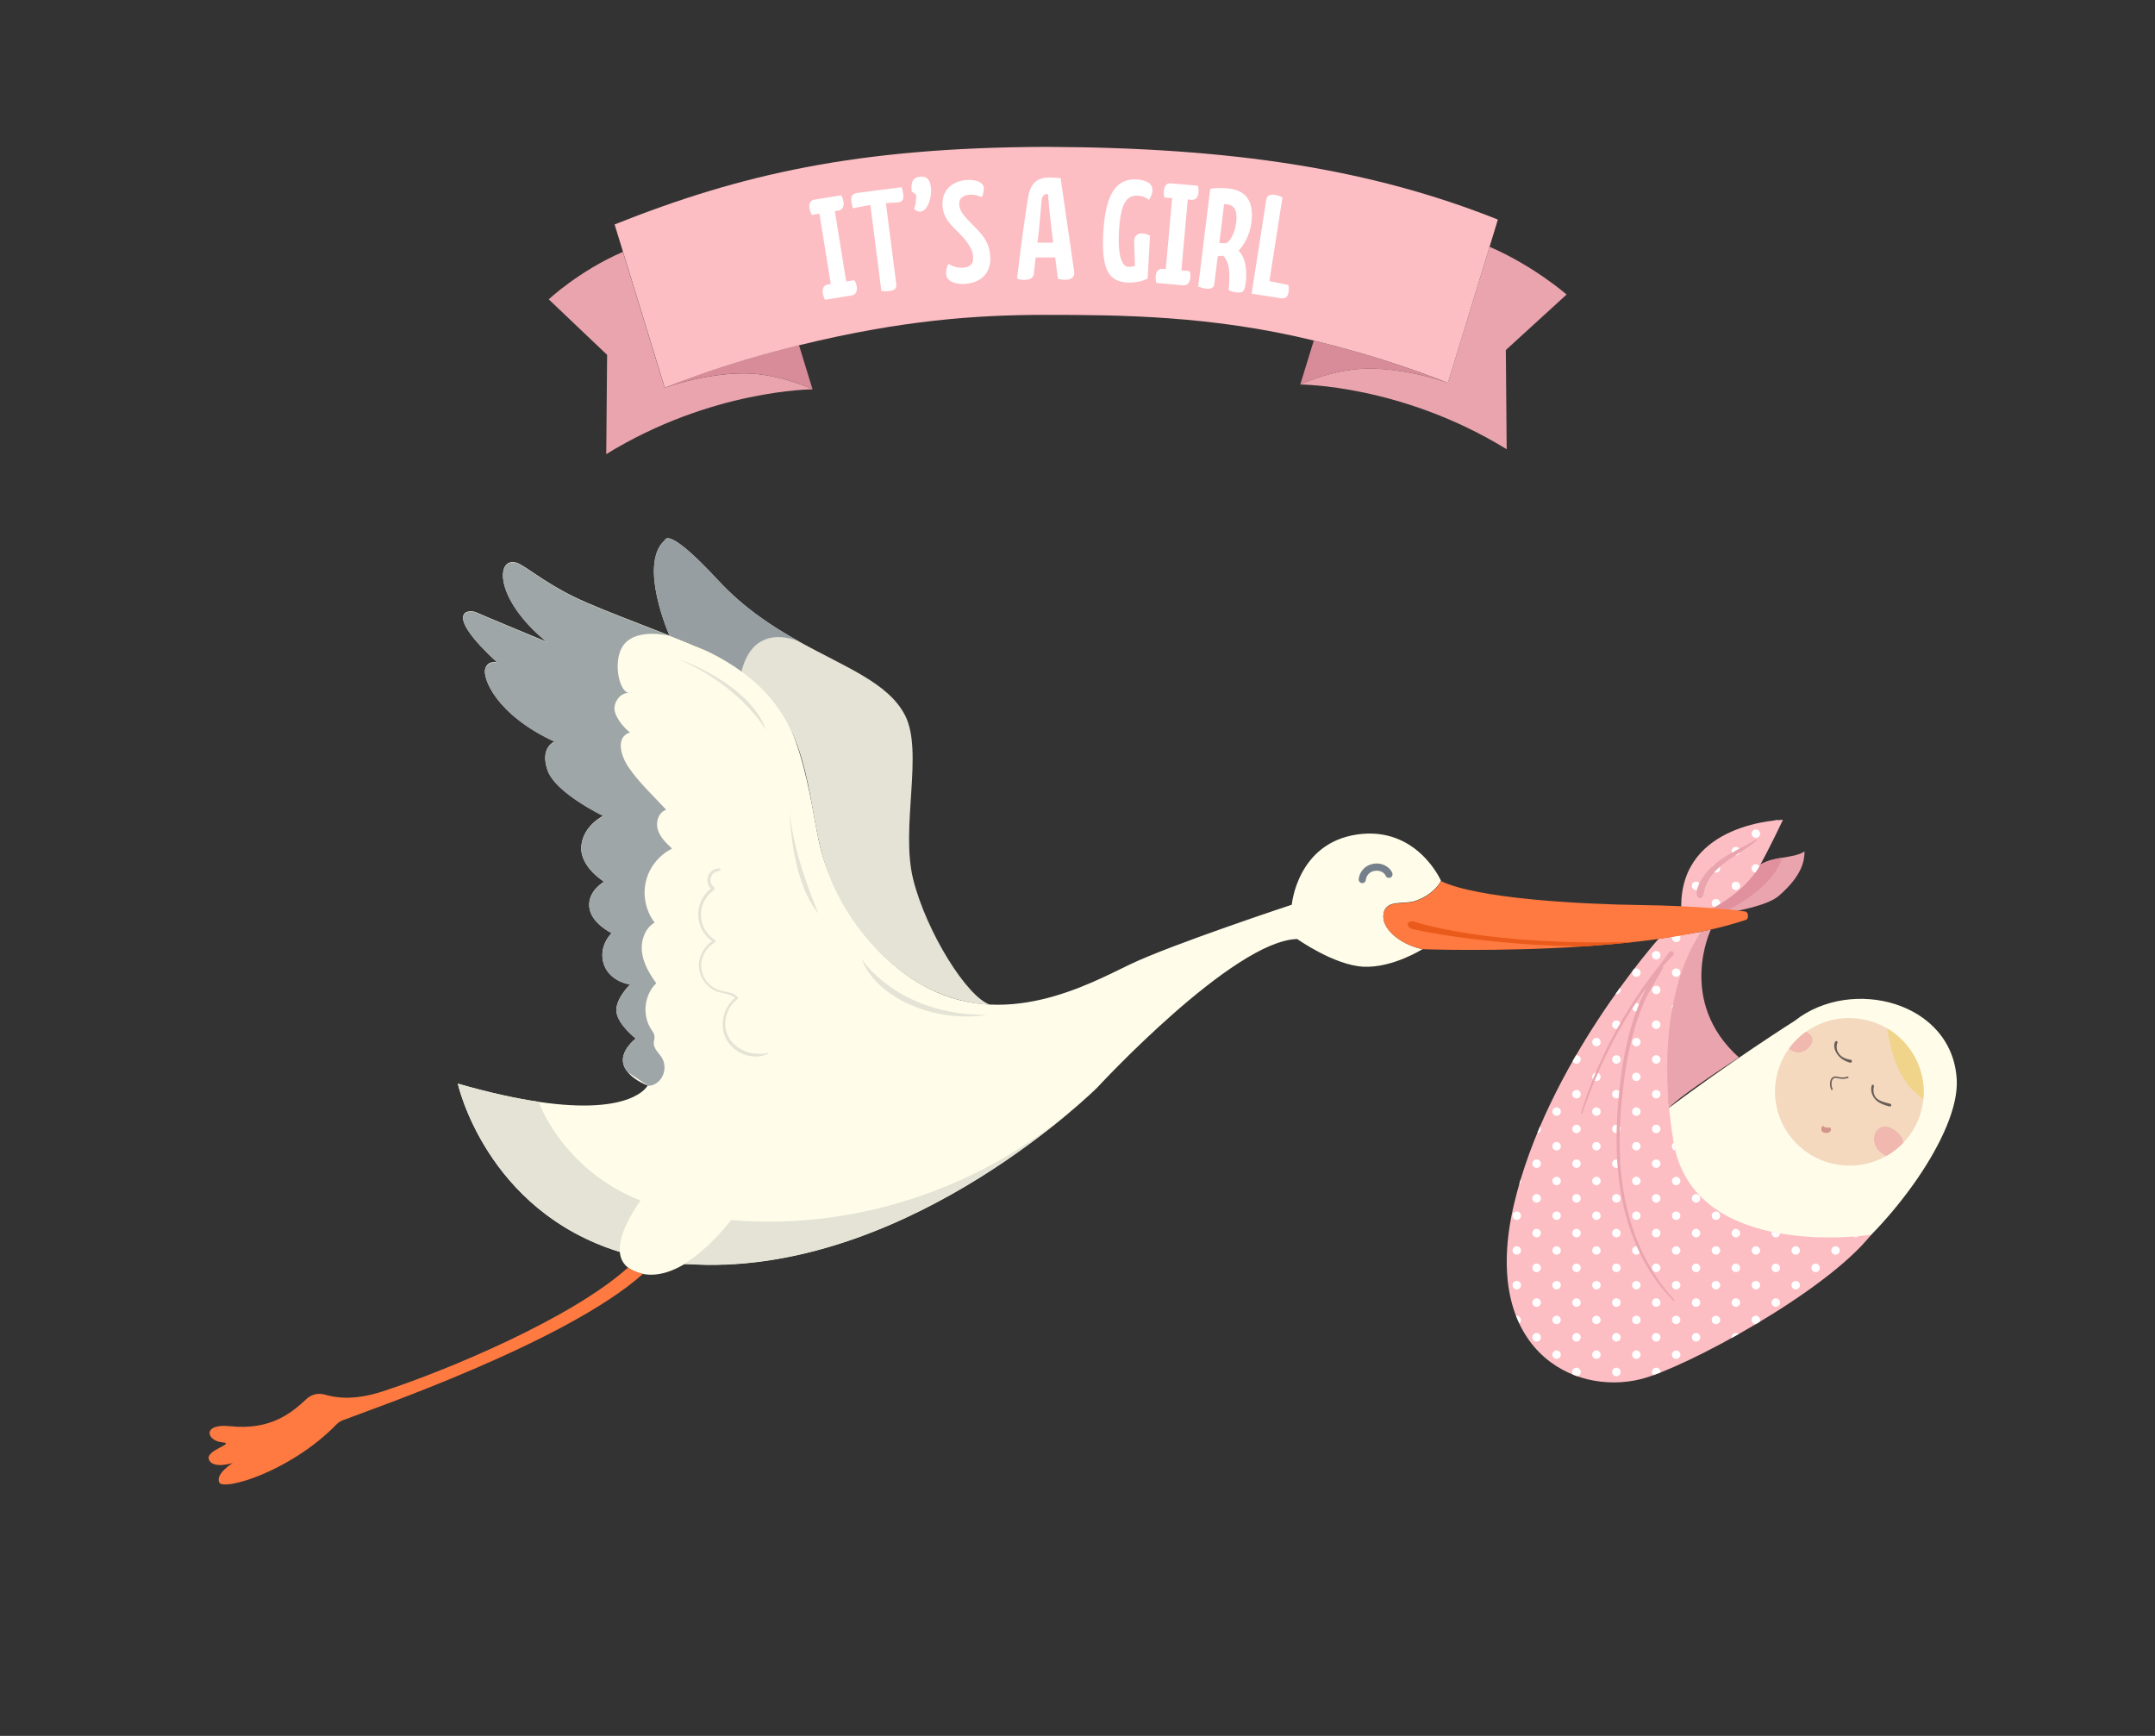 <svg xmlns="http://www.w3.org/2000/svg"
fill-rule="evenodd"
stroke-linecap="round"
stroke-linejoin="round"
clip-rule="evenodd"
height="100%"
viewBox="0 0 25000 20139"
preserveAspectRatio="xMinYMax meet"
id="stork">
  <rect x="0" y="0" width="25000" height="20139" fill="#333333" stroke="none"/>
  <defs>
    <style>
      .fil16,.fil4,.fil9{fill:#675e57;fill-rule:nonzero}
      .fil16,.fil4{fill:#d88b98}
      .fil16{fill:#e4e3d5}
      .fil10,.fil3,.fil6{fill:#eaa4ad;fill-rule:nonzero}
      .fil10,.fil6{fill:#f0b8af}
      .fil6{fill:#fcbec3}
      .fil1,.fil14,.fil7{fill:#ff7a40;fill-rule:nonzero}
      .fil1,.fil7{fill:#fffde9}
      .fil1{fill:#fff}
    </style>
  </defs>
  <g style="width:100%">
    <g id="banner">
      <path class="fil3" d="M7033 5267l10-1150-677-644s348-329 860-551l484 1575c2-1 4-2 7-3l1 3s458-170 930-165c400 4 781 185 781 185s-1175 0-2395 751z"/>
      <path class="fil4" d="M9428 4517s-381-181-781-185c-472-5-930 165-930 165l-1-3c470-187 990-352 1550-489l3-1 157 512z"/>
      <path class="fil3" d="M17469 4062l10 1150c-1220-751-2395-751-2395-751s381-181 781-185c472-5 930 165 930 165v-1l2 1 483-1578c516 223 894 554 894 554l-705 644z"/>
      <path class="fil4" d="M16795 4441v1s-458-170-930-165c-400 4-781 185-781 185l157-511 3 1c561 137 1080 302 1550 489z"/>
      <path class="fil6" d="M17377 2547l-97 317-483 1578-2-1c-470-187-989-352-1550-489l-3-1c-1189-291-2254-298-3115-298-807 0-1669 62-2855 352l-3 1c-560 137-1080 302-1550 489-2 1-4 2-7 3l-484-1575-98-319c1463-584 2818-891 4984-900h28c2166 8 3774 260 5236 844z"/>
      <path id="text" class="fil1" d="M9571 3478c-12-22-21-49-25-72-8-49 5-97 56-105l36-6-132-816-89 14c-12-23-21-49-26-75-8-48 5-94 56-102l311-50c14 23 23 50 27 75 8 49-8 94-61 103l-39 6 132 816 95-15c14 25 23 50 27 73 8 51-8 96-61 104l-308 50zM10096 2378l-202 38c-9-27-14-55-18-87-6-46 8-83 71-91l511-66c10 26 18 62 21 85 8 61-16 88-64 91l-138 9 121 942c7 53-31 71-77 77-31 4-69 2-96 1l-128-999zM10576 2219c-12-120 24-162 104-169 65-6 110 26 120 127 12 124-42 270-122 278-20 2-47-4-73-31 17-49 25-106 24-163l-53-42zM11412 2183c2 30-6 77-24 105-31-16-81-33-141-29-75 5-124 44-119 115 3 38 11 68 52 122 50 65 176 173 234 259 43 64 68 131 74 222 11 153-72 301-290 316-143 10-217-48-221-108-3-38 1-75 25-125 40 27 109 51 174 46 73-5 119-42 113-127-4-58-20-95-68-166-52-77-159-164-215-237-55-71-68-136-72-189-12-173 108-287 280-299 131-9 197 40 200 93zM12035 2815h183l-22-173c-17-142-31-293-39-391h-10c-43 0-60 32-65 90-5 53-16 198-29 327l-18 148zm207 171l-227 1-23 195c-5 47-55 65-110 65-30 0-60-5-83-15 36-327 113-870 131-959 33-162 113-214 251-214 35 0 77 3 123 8l159 1095c0 62-42 82-105 84-27 0-58-5-85-11l-32-248zM13345 2138c17 18 26 40 24 75-2 33-16 71-39 106-29-23-71-46-128-49-140-8-204 96-222 430-13 245 29 392 109 396 30 2 64-5 78-14l-10-284c-2-50 32-93 97-90 25 1 55 10 87 26l-27 496c-52 31-143 52-231 48-206-11-309-125-284-578 27-504 184-629 386-618 58 3 123 17 161 55zM13414 3283c-6-24-9-53-7-76 4-50 28-93 80-88l37 3 74-823-90-8c-6-26-9-53-6-79 4-48 28-90 80-85l314 28c8 26 10 54 8 79-4 50-31 89-85 84l-40-4-74 823 96 9c8 27 10 54 8 78-5 51-32 91-85 86l-310-28zM14234 2370c-10-1-22-3-33-2l-56 452c38 3 77 3 89-1 39-29 91-111 107-237 17-141-21-201-107-211zm113 1023c-35-4-67-15-94-25 22-217 6-333-63-401-22 2-43 5-63 4l-40 324c-6 50-49 59-94 54-35-4-69-15-93-25l140-1135c83-10 154-10 217-2 187 23 292 135 261 391-18 149-87 266-150 331 12 12 22 23 32 38 61 88 63 238 53 322-14 117-35 132-106 123zM14727 3262l219 44c6 18 8 48 2 85-8 48-32 78-87 69l-341-53 170-1090c9-56 54-64 105-56 30 5 60 18 83 28l-152 973z"/>
    </g>
    <path class="fil3" d="M19848 10784s-401 832 325 1484c0 0-665 428-810 582 0 0-208-1348 376-2043l109-24zM20935 9878c-4 112-25 276-300 516-134 117-544 185-544 185l-253-30 15-15c75-76 414-414 569-504 81-47 169-65 253-79 97-17 189-28 260-73z"/>
    <path class="fil7" d="M20820 11843s-3012 1899-3201 2812c-156 754 423 1329 1053 1332 490 2 2337-1086 2582-1263 672-488 1480-1574 1446-2198-48-903-1221-1204-1880-683z"/>
    <path d="M22293 12869c-36 152-112 284-213 389-57 60-123 111-195 152-184 105-408 142-631 89-463-111-749-574-639-1033 27-112 75-213 139-301 55-76 122-141 197-195 196-139 450-196 703-135 86 21 166 53 238 96 286 168 455 489 420 824-4 38-10 75-19 113z" fill="#f4d9bf" fill-rule="nonzero"/>
    <path class="fil9" d="M21922 12837c-53-13-108-31-152-68-42-36-75-105-58-170 2-8 11-17 18-15 8 2 11 14 9 22-13 52 0 110 35 139 40 34 107 48 156 61 8 2 12 11 10 19s-10 14-17 12zM21465 12329c-87-21-150-77-176-144-14-35-14-70-1-98 4-8 13-12 21-8s11 14 6 22c-9 18-12 59-2 85 23 58 69 97 160 109 8 1 13 12 10 21-2 9-11 15-19 13zM21250 12646c-3-1-5-2-6-5-10-22-15-47-14-71 0-20 4-36 11-49 9-17 25-29 41-32 15-3 29 1 42 4l8 2c34 8 69 6 102-5 4-1 9 1 11 5 1 4-1 9-5 11-36 12-74 13-111 5l-8-2c-12-3-24-6-35-4-12 2-23 11-30 24-6 11-9 24-9 41 0 22 4 44 13 64 2 4 0 9-4 11-2 1-4 1-5 0z"/>
    <path class="fil10" d="M22080 13258c-57 60-123 111-195 152-49-15-90-52-116-96-25-43-37-95-24-143 12-48 51-91 100-100s98 14 138 43c36 26 70 58 87 99 6 14 9 30 10 45z"/>
    <path d="M21158 13068c13 17 38 14 59 13 4 0 8 0 12 1 8 3 12 13 12 22 0 2 0 4-1 6-3 15-17 27-32 31-17 5-35 2-52-3-49-13-20-100 3-70z" fill="#d2948b" fill-rule="nonzero"/>
    <path class="fil10" d="M20977 12158c-23 21-49 40-81 48-49 12-104-8-143-41 55-76 122-141 197-195 45 17 81 60 77 103-3 33-26 61-51 84z"/>
    <path d="M22312 12755c-57-47-141-113-204-206-161-237-186-479-216-618 286 168 455 489 420 824z" fill="#efd489" fill-rule="nonzero"/>
    <path class="fil6" d="M19240 10893s-1295 1445-1678 3085c-389 1667 683 2221 1476 2021 508-128 2145-1008 2668-1674 0 0-2066 317-2293-1086-276-1700 327-2431 327-2431l-500 85z"/>
    <path d="M20053 10550l-200-17c75-76 414-414 569-504 81-47 169-65 253-79-118 371-622 600-622 600z" fill="#e0919d" fill-rule="nonzero"/>
    <path class="fil6" d="M20684 9511s-1186 23-1180 1008l334 30s390-173 584-519c103-184 262-519 262-519z"/>
    <path class="fil1" d="M21559 14341c-5 5-12 9-19 11v-10c6-1 13-1 19-2z"/>
    <path class="fil1" d="M21541 14353c-5 2-10 2-15 2-11 0-20-3-28-9 15-1 30-2 44-3v10zM21343 14507c0 27-22 49-49 49s-49-22-49-49 22-49 49-49 49 22 49 49zM21112 14709c0 22-14 41-34 47v-94c20 6 34 25 34 47zM21078 14353c-5 2-10 2-15 2-7 0-13-1-19-4 11 1 23 1 34 1zM20881 14507c0 27-22 49-49 49s-49-22-49-49 22-49 49-49 49 22 49 49zM20650 14309c-1 21-15 38-34 44v-50c11 2 23 4 34 6zM21078 14756c-5 2-10 2-15 2-27 0-49-22-49-49s22-50 49-50c5 0 11 1 15 2v94zM20881 14910c0 27-22 49-49 49s-49-22-49-49 22-49 49-49 49 22 49 49zM20650 14709c0 22-14 41-34 47v-94c20 6 34 25 34 47zM20650 15112c0 22-14 41-34 47v-94c20 6 34 25 34 47z"/>
    <path class="fil1" d="M20616 14353c-5 2-10 2-15 2-27 0-49-22-49-49 0-5 1-11 3-16 21 4 42 9 62 12v50zM20419 14507c0 27-22 49-49 49s-49-22-49-49 22-49 49-49 49 22 49 49zM20187 14306c0 22-14 40-34 47v-94c20 7 34 25 34 47zM20616 14756c-5 2-10 2-15 2-27 0-49-22-49-49s22-50 49-50c5 0 11 1 15 2v94zM20419 14910c0 27-22 49-49 49s-49-22-49-49 22-49 49-49 49 22 49 49zM20187 14709c0 22-14 40-34 47v-94c20 7 34 25 34 47zM20616 15159c-5 2-10 2-15 2-27 0-49-22-49-49s22-50 49-50c5 0 11 1 15 2v94zM20419 15313c0 8-2 16-6 23-15 9-29 18-44 26-27 0-49-22-49-49s22-49 49-49 49 22 49 49zM20187 15112c0 22-14 40-34 47v-94c20 7 34 25 34 47zM20154 15467c6 2 12 5 17 10l-17 10v-19zM19956 14104c0 27-22 49-49 49s-50-22-50-49 22-49 50-49c27 0 49 22 49 49zM19725 13903c0 22-14 41-34 47v-94c20 6 34 25 34 47z"/>
    <g id="dots">
      <path class="fil1" d="M20154 14353c-5 2-10 2-16 2-27 0-49-22-49-49s22-50 49-50c5 0 11 1 16 2v94zM19956 14507c0 27-22 49-49 49s-50-22-50-49 22-49 50-49c27 0 49 22 49 49zM19725 14306c0 22-14 41-34 47v-94c20 6 34 25 34 47zM20154 14756c-5 2-10 2-16 2-27 0-49-22-49-49s22-50 49-50c5 0 11 1 16 2v94zM19956 14910c0 27-22 49-49 49s-50-22-50-49 22-49 50-49c27 0 49 22 49 49zM19725 14709c0 22-14 41-34 47v-94c20 6 34 25 34 47zM20154 15159c-5 2-10 2-16 2-27 0-49-22-49-49s22-50 49-50c5 0 11 1 16 2v94zM19956 15313c0 27-22 49-49 49s-50-22-50-49 22-49 50-49c27 0 49 22 49 49zM19725 15112c0 22-14 41-34 47v-94c20 6 34 25 34 47zM20089 15523c0-3-1-5-1-8 0-27 22-50 49-50 5 0 11 1 16 2v19c-21 12-43 24-64 36zM19725 15515c0 22-14 41-34 47v-94c20 6 34 25 34 47zM19494 10881c0 27-22 49-49 49s-49-22-49-49c0-5 1-10 2-14l87-15c6 8 10 18 10 29zM19494 11284c0 27-22 49-49 49s-49-22-49-49 22-49 49-49 49 22 49 49zM19263 11082c0 22-14 41-34 47v-94c20 6 34 25 34 47zM19398 11705c-2-6-3-12-3-18 0-13 5-25 13-33-3 17-7 34-10 51zM19263 11485c0 22-14 41-34 47v-94c20 6 34 25 34 47zM19263 11888c0 22-14 41-34 47v-94c20 6 34 25 34 47zM19263 12291c0 22-14 41-34 47v-94c20 6 34 25 34 47zM19263 12694c0 22-14 41-34 47v-94c20 6 34 25 34 47zM19435 13347c-23-4-40-24-40-49 0-17 8-32 21-41 5 31 12 60 19 89zM19263 13097c0 22-14 41-34 47v-94c20 6 34 25 34 47zM19494 13701c0 27-22 49-49 49s-49-22-49-49 22-49 49-49 49 22 49 49zM19263 13500c0 22-14 41-34 47v-94c20 6 34 25 34 47zM19691 13950c-5 2-10 2-15 2-27 0-49-22-49-50 0-27 22-49 49-49 5 0 11 1 15 2v94zM19494 14104c0 27-22 49-49 49s-49-22-49-49 22-49 49-49 49 22 49 49zM19263 13903c0 22-14 41-34 47v-94c20 6 34 25 34 47zM19691 14353c-5 2-10 2-15 2-27 0-49-22-49-49s22-50 49-50c5 0 11 1 15 2v94zM19494 14507c0 27-22 49-49 49s-49-22-49-49 22-49 49-49 49 22 49 49zM19263 14306c0 22-14 40-34 47v-94c20 7 34 25 34 47zM19691 14756c-5 2-10 2-15 2-27 0-49-22-49-49s22-50 49-50c5 0 11 1 15 2v94zM19494 14910c0 27-22 49-49 49s-49-22-49-49 22-49 49-49 49 22 49 49zM19263 14709c0 22-14 40-34 47v-94c20 7 34 25 34 47zM19691 15159c-5 2-10 2-15 2-27 0-49-22-49-49s22-50 49-50c5 0 11 1 15 2v94zM19494 15313c0 27-22 49-49 49s-49-22-49-49 22-49 49-49 49 22 49 49zM19263 15112c0 22-14 40-34 47v-94c20 7 34 25 34 47zM19691 15562c-5 2-10 2-15 2-27 0-49-22-49-49s22-50 49-50c5 0 11 1 15 2v94zM19494 15716c0 27-22 49-49 49s-49-22-49-49 22-49 49-49 49 22 49 49zM19263 15515c0 22-14 40-34 47v-94c20 7 34 25 34 47zM19263 15917v6c-11 5-23 9-34 13v-66c20 7 34 25 34 47zM19229 11129c-5 2-10 2-16 2-27 0-49-22-49-49s22-49 49-49c5 0 11 1 16 2v94zM19032 11284c0 27-22 49-49 49s-49-22-49-49c0-5 1-10 2-14 7-9 14-19 21-28 8-5 16-7 26-7 27 0 49 22 49 49zM19229 11532c-5 2-10 2-16 2-27 0-49-22-49-49s22-49 49-49c5 0 11 1 16 2v94zM19032 11687c0 27-22 49-49 49s-49-22-49-49 22-49 49-49 49 22 49 49zM18801 11485c0 22-14 41-34 47v-35c9-13 18-25 27-38 4 7 7 16 7 25zM19229 11935c-5 2-10 2-16 2-27 0-49-22-49-49s22-49 49-49c5 0 11 1 16 2v94zM19032 12090c0 27-22 49-49 49s-49-22-49-49 22-49 49-49 49 22 49 49zM18801 11888c0 22-14 41-34 47v-94c20 6 34 25 34 47zM19229 12338c-5 2-10 2-16 2-27 0-49-22-49-49s22-49 49-49c5 0 11 1 16 2v94zM19032 12493c0 27-22 49-49 49s-49-22-49-49 22-49 49-49 49 22 49 49zM18801 12291c0 22-14 41-34 47v-94c20 6 34 25 34 47zM19229 12741c-5 2-10 2-16 2-27 0-49-22-49-49s22-49 49-49c5 0 11 1 16 2v94zM19032 12896c0 27-22 49-49 49s-49-22-49-49 22-49 49-49 49 22 49 49zM18801 12694c0 22-14 41-34 47v-94c20 6 34 25 34 47zM19229 13144c-5 2-10 2-16 2-27 0-49-22-49-49s22-49 49-49c5 0 11 1 16 2v94zM19032 13298c0 27-22 49-49 49s-49-22-49-49 22-49 49-49 49 22 49 49zM18801 13097c0 22-14 41-34 47v-94c20 6 34 25 34 47zM19229 13547c-5 2-10 2-16 2-27 0-49-22-49-49s22-49 49-49c5 0 11 1 16 2v94zM19032 13701c0 27-22 49-49 49s-49-22-49-49 22-49 49-49 49 22 49 49zM18801 13500c0 22-14 41-34 47v-94c20 6 34 25 34 47zM19229 13950c-5 2-10 2-16 2-27 0-49-22-49-50 0-27 22-49 49-49 5 0 11 1 16 2v94zM19032 14104c0 27-22 49-49 49s-49-22-49-49 22-49 49-49 49 22 49 49zM18801 13903c0 22-14 41-34 47v-94c20 6 34 25 34 47zM19229 14353c-5 2-10 2-16 2-27 0-49-22-49-49s22-50 49-50c5 0 11 1 16 2v94zM19032 14507c0 27-22 49-49 49s-49-22-49-49 22-49 49-49 49 22 49 49zM18801 14306c0 22-14 41-34 47v-94c20 6 34 25 34 47zM19229 14756c-5 2-10 2-16 2-27 0-49-22-49-49s22-50 49-50c5 0 11 1 16 2v94zM19032 14910c0 27-22 49-49 49s-49-22-49-49 22-49 49-49 49 22 49 49zM18801 14709c0 22-14 41-34 47v-94c20 6 34 25 34 47zM19229 15159c-5 2-10 2-16 2-27 0-49-22-49-49s22-50 49-50c5 0 11 1 16 2v94zM19032 15313c0 27-22 49-49 49s-49-22-49-49 22-49 49-49 49 22 49 49zM18801 15112c0 22-14 41-34 47v-94c20 6 34 25 34 47zM19229 15562c-5 2-10 2-16 2-27 0-49-22-49-49s22-50 49-50c5 0 11 1 16 2v94zM19032 15716c0 27-22 49-49 49s-49-22-49-49 22-49 49-49 49 22 49 49zM18801 15515c0 22-14 41-34 47v-94c20 6 34 25 34 47zM19181 15954c-10-9-17-22-17-37 0-27 22-50 49-50 5 0 11 1 16 2v66c-17 6-33 12-48 18zM18801 15917c0 22-14 41-34 47v-94c20 6 34 25 34 47zM18766 11532c-5 2-10 2-15 2-4 0-7 0-10-1 9-12 17-24 26-36v35zM18766 11935c-5 2-10 2-15 2-27 0-49-22-49-49s22-49 49-49c5 0 11 1 15 2v94zM18569 12090c0 27-22 49-49 49s-49-22-49-49 22-49 49-49 49 22 49 49zM18766 12338c-5 2-10 2-15 2-27 0-49-22-49-49s22-49 49-49c5 0 11 1 15 2v94zM18569 12493c0 27-22 49-49 49s-49-22-49-49 22-49 49-49 49 22 49 49zM18338 12291c0 22-14 41-34 47v-94c20 6 34 25 34 47zM18766 12741c-5 2-10 2-15 2-27 0-49-22-49-49s22-49 49-49c5 0 11 1 15 2v94zM18569 12896c0 27-22 49-49 49s-49-22-49-49 22-49 49-49 49 22 49 49zM18338 12694c0 22-14 41-34 47v-94c20 6 34 25 34 47zM18766 13144c-5 2-10 2-15 2-27 0-49-22-49-49s22-49 49-49c5 0 11 1 15 2v94zM18569 13298c0 27-22 49-49 49s-49-22-49-49 22-49 49-49 49 22 49 49zM18338 13097c0 22-14 41-34 47v-94c20 6 34 25 34 47zM18766 13547c-5 2-10 2-15 2-27 0-49-22-49-49s22-49 49-49c5 0 11 1 15 2v94zM18569 13701c0 27-22 49-49 49s-49-22-49-49 22-49 49-49 49 22 49 49zM18338 13500c0 22-14 41-34 47v-94c20 6 34 25 34 47zM18766 13950c-5 2-10 2-15 2-27 0-49-22-49-50 0-27 22-49 49-49 5 0 11 1 15 2v94zM18569 14104c0 27-22 49-49 49s-49-22-49-49 22-49 49-49 49 22 49 49zM18338 13903c0 22-14 41-34 47v-94c20 6 34 25 34 47zM18766 14353c-5 2-10 2-15 2-27 0-49-22-49-49s22-50 49-50c5 0 11 1 15 2v94zM18569 14507c0 27-22 49-49 49s-49-22-49-49 22-49 49-49 49 22 49 49zM18338 14306c0 22-14 41-34 47v-94c20 6 34 25 34 47zM18766 14756c-5 2-10 2-15 2-27 0-49-22-49-49s22-50 49-50c5 0 11 1 15 2v94zM18569 14910c0 27-22 49-49 49s-49-22-49-49 22-49 49-49 49 22 49 49zM18338 14709c0 22-14 41-34 47v-94c20 6 34 25 34 47zM18766 15159c-5 2-10 2-15 2-27 0-49-22-49-49s22-50 49-50c5 0 11 1 15 2v94zM18569 15313c0 27-22 49-49 49s-49-22-49-49 22-49 49-49 49 22 49 49zM18338 15112c0 22-14 41-34 47v-94c20 6 34 25 34 47zM18766 15562c-5 2-10 2-15 2-27 0-49-22-49-49s22-50 49-50c5 0 11 1 15 2v94zM18569 15716c0 27-22 49-49 49s-49-22-49-49 22-49 49-49 49 22 49 49zM18338 15515c0 22-14 41-34 47v-94c20 6 34 25 34 47zM18766 15964c-5 2-10 2-15 2-27 0-49-22-49-49s22-50 49-50c5 0 11 1 15 2v94zM18338 15917c0 22-14 41-34 47v-94c20 6 34 25 34 47zM18304 12338c-5 2-10 2-15 2-20 0-37-12-45-28 13-24 27-47 40-70h4c5 0 11 1 15 2v94zM18304 12741c-5 2-10 2-15 2-27 0-49-22-49-49s22-49 49-49c5 0 11 1 15 2v94zM18107 12896c0 27-22 49-49 49s-49-22-49-49 22-49 49-49 49 22 49 49zM18304 13144c-5 2-10 2-15 2-27 0-49-22-49-49s22-49 49-49c5 0 11 1 15 2v94zM18107 13298c0 27-22 49-49 49s-49-22-49-49 22-49 49-49 49 22 49 49zM17876 13097c0 22-14 41-34 47v-18c8-19 16-39 25-58 6 8 9 18 9 29zM18304 13547c-5 2-10 2-15 2-27 0-49-22-49-49s22-49 49-49c5 0 11 1 15 2v94zM18107 13701c0 27-22 49-49 49s-49-22-49-49 22-49 49-49 49 22 49 49zM17876 13500c0 22-14 41-34 47v-94c20 6 34 25 34 47zM18304 13950c-5 2-10 2-15 2-27 0-49-22-49-50 0-27 22-49 49-49 5 0 11 1 15 2v94zM18107 14104c0 27-22 49-49 49s-49-22-49-49 22-49 49-49 49 22 49 49zM17876 13903c0 22-14 41-34 47v-94c20 6 34 25 34 47zM18304 14353c-5 2-10 2-15 2-27 0-49-22-49-49s22-50 49-50c5 0 11 1 15 2v94zM18107 14507c0 27-22 49-49 49s-49-22-49-49 22-49 49-49 49 22 49 49zM17876 14306c0 22-14 40-34 47v-94c20 7 34 25 34 47zM18304 14756c-5 2-10 2-15 2-27 0-49-22-49-49s22-50 49-50c5 0 11 1 15 2v94zM18107 14910c0 27-22 49-49 49s-49-22-49-49 22-49 49-49 49 22 49 49zM17876 14709c0 22-14 40-34 47v-94c20 7 34 25 34 47zM18304 15159c-5 2-10 2-15 2-27 0-49-22-49-49s22-50 49-50c5 0 11 1 15 2v94zM18107 15313c0 27-22 49-49 49s-49-22-49-49 22-49 49-49 49 22 49 49zM17876 15112c0 22-14 40-34 47v-94c20 7 34 25 34 47zM18304 15562c-5 2-10 2-15 2-27 0-49-22-49-49s22-50 49-50c5 0 11 1 15 2v94zM18107 15716c0 27-22 49-49 49s-49-22-49-49 22-49 49-49 49 22 49 49zM17876 15515c0 22-14 40-34 47v-94c20 7 34 25 34 47zM18304 15964c-2 1-4 1-7 2l-48-18c-7-8-11-19-11-31 0-27 22-50 49-50 5 0 11 1 15 2v94zM17842 13144c-3 1-5 2-8 2 3-7 5-13 8-20v18zM17842 13547c-5 2-10 2-16 2-27 0-49-22-49-49s22-49 49-49c5 0 11 1 16 2v94zM17645 13701c0 17-8 31-21 40 6-19 11-39 17-58 2 6 3 12 3 18zM17842 13950c-5 2-10 2-16 2-27 0-49-22-49-50 0-27 22-49 49-49 5 0 11 1 16 2v94zM17645 14104c0 27-22 49-49 49s-49-22-49-49 22-49 49-49 49 22 49 49zM17842 14353c-5 2-10 2-16 2-27 0-49-22-49-49s22-50 49-50c5 0 11 1 16 2v94zM17645 14507c0 27-22 49-49 49s-49-22-49-49 22-49 49-49 49 22 49 49zM17842 14756c-5 2-10 2-16 2-27 0-49-22-49-49s22-50 49-50c5 0 11 1 16 2v94zM17645 14910c0 27-22 49-49 49s-49-22-49-49 22-49 49-49 49 22 49 49zM17842 15159c-5 2-10 2-16 2-27 0-49-22-49-49s22-50 49-50c5 0 11 1 16 2v94zM17645 15313c0 16-8 31-20 40-13-29-26-58-38-88 3 0 5-1 8-1 27 0 49 22 49 49zM17842 15562c-5 2-10 2-16 2-27 0-49-22-49-49s22-50 49-50c5 0 11 1 16 2v94zM20623 9515c-2 1-5 2-7 3v-2l7-1zM20616 9518c-5 2-10 2-15 2s-9-1-14-2c10-1 20-2 29-3v2zM20419 9672c0 27-22 49-49 49s-49-22-49-49 22-49 49-49 49 22 49 49zM20362 10124c-24-3-42-24-42-49 0-27 22-49 49-49 18 0 33 9 42 24-15 26-32 51-49 75zM20187 9874c0 22-14 41-34 47v-94c20 6 34 25 34 47zM20187 10277c0 22-14 41-34 47v-94c20 6 34 25 34 47z"/>
    </g>
    <path class="fil1" d="M20154 9921c-5 2-10 2-16 2-27 0-49-22-49-49s22-49 49-49c5 0 11 1 16 2v94zM19956 10075c0 27-22 49-49 49s-50-22-50-49 22-49 50-49c27 0 49 22 49 49zM20154 10324c-5 2-10 2-16 2-27 0-49-22-49-49s22-49 49-49c5 0 11 1 16 2v94zM19956 10478c0 3 0 5-1 8-26 16-49 28-67 38-18-7-31-25-31-46 0-27 22-49 50-49 27 0 49 22 49 49zM19725 10277c0 22-14 41-34 47v-94c20 6 34 25 34 47zM19691 10324c-5 2-10 2-15 2-27 0-49-22-49-49s22-49 49-49c5 0 11 1 15 2v94z"/>
    <path class="fil3" d="M20368 9742c-156 92-329 163-470 279-58 48-111 104-151 168-34 56-81 142-59 208 9 27 45 33 61 8 17-29 18-57 26-90 10-38 27-74 47-108 40-66 93-122 153-171 127-105 277-176 403-283 7-6-2-17-9-12zM19424 15080c-362-392-555-900-613-1426-31-284-25-570 0-854 24-262 61-525 128-780 37-141 83-280 143-413 59-132 143-247 209-375 4-7 3-14-1-20 38-45 78-89 120-130 28-28-20-69-45-34-106 146-221 283-323 432s-197 302-285 460c-172 309-313 635-417 974-3 10 12 13 15 4 116-336 258-664 433-974 85-150 177-296 277-437 11-16 23-32 35-48-12 24-23 48-34 71-55 118-101 240-138 365-76 255-118 520-145 784-58 567-44 1160 169 1696 105 265 256 513 460 714 7 7 17-3 10-10z"/>
    <path class="fil7" d="M16051 10598c-32 163 174 353 450 414 0 0-347 220-685 203s-767-321-767-321c-744 17-2316 1719-2316 1719s-2097 2087-4531 2062c-90-1-177-9-262-9-189 111-401 171-601 73-98-48-141-126-148-214-1556-480-1880-1953-1880-1953 371 107 680 173 938 211 1095 162 1264-189 1264-189s-234-87-280-245 143-301 143-301-204-158-224-306 158-321 158-321-239-31-306-239c-66-209 92-357 92-357s-244-117-260-306c-15-188 173-290 173-290s-285-173-265-413c20-239 255-352 255-352s-555-265-647-530 82-331 82-331c-683-316-838-741-805-846 32-102 137-72 142-70-637-585-346-628-244-582s815 341 815 341c-620-509-588-995-347-917 95 31 312 222 657 391 389 191 1136 439 1809 745 800 364 904 1433 1034 2072s594 1341 1194 1685c952 545 1935 0 2417-232s1880-694 1880-694 62-714 759-815c694-100 972 537 972 537s-69 155-299 234c-127 44-334-21-367 142z"/>
    <path class="fil14" d="M20254 10671c-358 122-811 203-1277 255-203 23-409 40-611 54-982 65-1865 32-1865 32-276-62-483-251-450-414 32-163 240-99 367-142 230-79 299-234 299-234 426 204 1611 268 2324 278 514 7 984 41 1207 75 37 6 42 85 6 98z"/>
    <path d="M15804 10245h-3c-23-2-40-21-39-44 3-49 40-149 157-177 109-26 206 34 233 104 8 21-3 46-24 54-22 8-46-3-54-24-10-27-61-70-136-53-87 21-93 101-93 102-2 22-20 39-42 39z" fill="#76808c" fill-rule="nonzero"/>
    <path class="fil16" d="M11490 11657s-386 0-801-233c-373-210-1003-764-1194-1685-148-714-163-1418-893-1949-211-154-483-294-835-415 0 0-369-835-53-1109 0 0 24-175 615 464 299 323 631 540 946 715l1 1c537 298 1026 475 1221 848 222 423-54 1304 97 1908 151 605 626 1372 895 1455zM7431 13928c-98 138-257 397-240 595-1556-480-1880-1952-1880-1952 371 107 680 173 938 211 4 13 277 786 1181 1146zM12732 12614c-64 63-2133 2083-4530 2058-90-1-177-5-262-11 244-148 450-390 541-507 1267 111 2899-249 4250-1540z"/>
    <path class="fil14" d="M7287 14704c-653 589-2091 1191-2848 1438-365 119-575 64-678 36-72-20-148 0-203 50-164 152-407 369-888 318-329-35-276 170-91 187 163 15-201 89-155 201s276 39 276 39-201 122-157 225c44 102 822-121 1361-673 19-20 42-35 68-46 325-127 2594-904 3487-1700 0 0-108-26-174-75z"/>
    <path d="M7256 12401c-6-10-11-21-16-31 4 11 10 21 16 31zm-16-32v-1 1zm0-1zm-11-38zm0-1c-26-149 146-280 147-281 0 0-173 131-147 281zm-79-611c0-141 159-296 160-297 0 0-159 155-160 297zm-54-893s-244-117-260-306c-15-188 172-290 173-290 0 0-189 102-173 290 15 188 260 306 260 306zm-353-984v-1 1zm1-24c20-232 240-344 254-351-14 7-234 119-254 351zm-406-929c-37-148 16-224 57-259-41 35-94 110-57 259zm57-259h0zm39-25c-671-311-832-727-806-840-26 114 135 529 806 840zm-805-846c20-63 67-76 102-76 20 0 37 4 40 5-4-1-20-5-40-5-35 0-82 13-102 76zm714-311c-465-381-563-750-482-878-81 128 17 496 482 878zm1284-128c-390-153-744-285-974-398 230 112 584 245 974 398z" fill="#8ba1af" fill-rule="nonzero"/>
    <path d="M7513 12593l-231-155c-10-12-19-24-26-37-6-10-11-21-16-31v-1c-3-6-5-13-7-19s-3-12-4-18v-1c-26-150 147-281 147-281s-204-158-224-306c-1-8-2-16-2-24 0-142 160-297 160-297s-217-28-295-210c-4-9-8-19-11-29-12-36-16-71-16-103 0-153 108-254 108-254s-244-117-260-306c-15-188 173-290 173-290s-266-162-266-388v-1c0-8 0-15 1-23 20-232 240-344 254-351h1l-48-24c-137-71-524-288-599-506-6-17-10-33-14-48-37-148 16-224 57-259h1c21-18 38-24 38-24-671-311-832-727-806-840 0-2 1-4 1-5 20-63 67-76 102-76 20 0 37 4 40 5h1c-309-284-400-440-399-520 0-56 44-75 89-75 24 0 48 5 66 13 102 46 815 341 815 341-465-381-563-750-482-878 19-30 49-47 86-47 15 0 31 3 49 8 95 31 312 222 657 391 230 112 584 245 974 398 46 18 94 37 141 56-15-6-100-25-201-25-104 0-224 20-304 97-173 165-87 582 34 589h-7c-89 0-162 91-162 181 0 92 106 222 180 277-167 55-109 264-21 397 117 177 299 345 442 501-89 26-125 141-98 230s98 157 166 220c-151 74-266 217-304 381-39 163-1 343 101 477-115 67-163 215-146 346 17 132 88 250 165 358-140 135-166 372-59 534 17 25 36 50 39 80 3 27-9 54-9 81-1 66 61 114 95 171 79 133-6 322-165 325z" fill="#9fa6a8" fill-rule="nonzero"/>
    <path d="M8602 7790c-211-154-483-294-835-415-1-3-181-411-181-749 0-145 33-278 128-360 0 0 3-22 33-22 55 0 200 73 582 486 299 323 631 540 946 715-13-6-119-54-245-54-157 0-347 75-428 399z" fill="#979ea2" fill-rule="nonzero"/>
    <path d="M18977 10926c-203 23-409 40-611 54-1100-12-1963-189-1996-207-73-39-34-98 32-81 51 13 862 288 2576 234z" fill="#ea5a1b" fill-rule="nonzero"/>
    <path class="fil16" d="M9999 11130s421 651 1445 643c0 0-409 91-881-115s-564-528-564-528zM9160 9334s-10 851 335 1264c0 0-335-766-335-1264zM7852 7639s844 277 1038 838c0 0-284-516-1038-838zM8878 12223c-169 12-229-26-246-33-69-29-131-78-172-144-91-149-42-351 94-455 8-6 10-15 3-23-42-47-98-55-157-67-81-15-150-50-202-116-117-149-64-360 98-453 10-6 9-20 0-26-214-134-220-437-13-580 8-6 13-20 4-28-81-66-48-182 57-194 19-2 20-30 0-30-127 4-180 148-97 235-202 158-194 461 14 610-127 85-189 250-131 396 28 70 80 131 145 169 76 45 187 33 252 92-136 114-186 319-102 479 87 166 306 250 478 173 4-2 8-5 9-10 1-4 1-10-5-5-4 3-23 8-29 9z"/>
  </g>
</svg>
